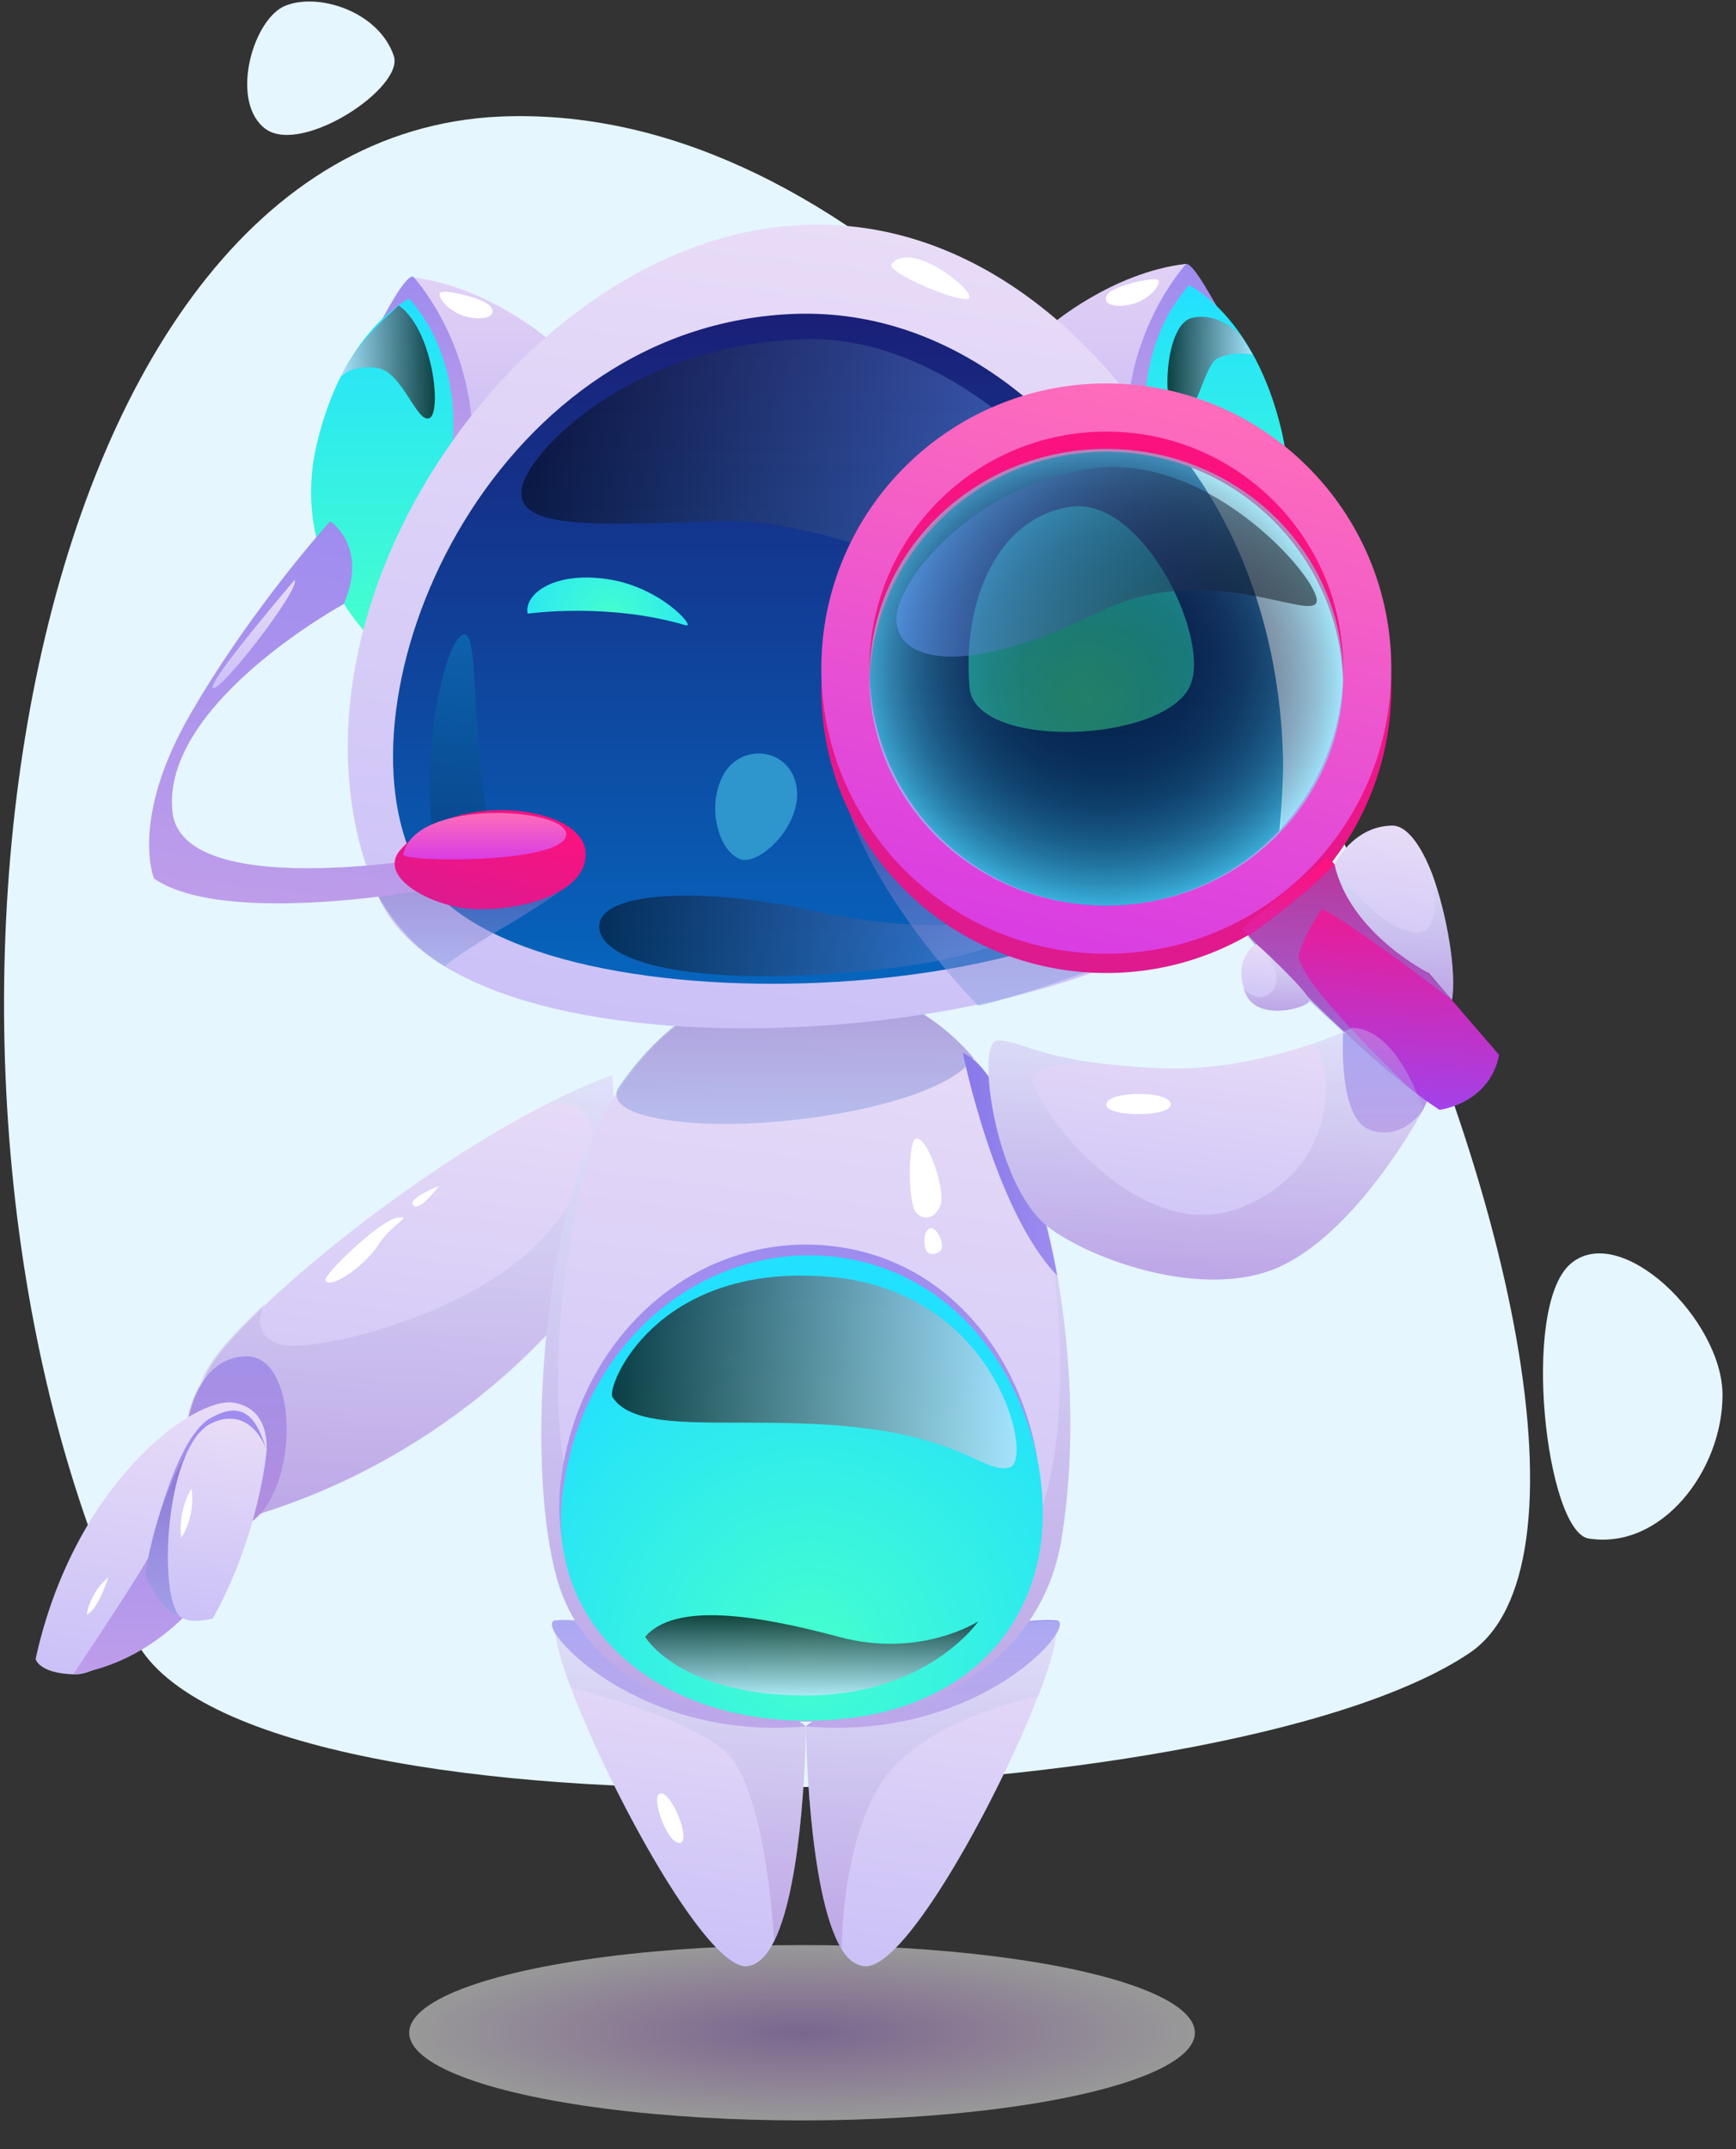 <?xml version="1.0" encoding="utf-8"?>
<!-- Generator: Adobe Illustrator 24.0.2, SVG Export Plug-In . SVG Version: 6.00 Build 0)  -->
<svg version="1.1" id="chatbot" xmlns="http://www.w3.org/2000/svg" xmlns:xlink="http://www.w3.org/1999/xlink" x="0px" y="0px"
	 viewBox="0 0 180.3 223.1" style="enable-background:new 0 0 180.3 223.1;" xml:space="preserve">
<rect x="0" y="0" width="180.3" height="223.1" fill="#333333" stroke="none"/>
<style type="text/css">
	.st0{opacity:0.5;fill:url(#SVGID_1_);}
	.st1{fill:#E5F6FF;}
	.st2{fill:url(#SVGID_2_);}
	.st3{fill:url(#SVGID_3_);}
	.st4{fill:url(#SVGID_4_);}
	.st5{fill:url(#SVGID_5_);}
	.st6{opacity:0.3;fill:url(#SVGID_6_);}
	.st7{opacity:0.3;fill:url(#SVGID_7_);}
	.st8{fill:url(#SVGID_8_);}
	.st9{fill:url(#SVGID_9_);}
	.st10{opacity:0.3;fill:url(#SVGID_10_);}
	.st11{fill:url(#SVGID_11_);}
	.st12{fill:url(#SVGID_12_);}
	.st13{opacity:0.5;fill:url(#SVGID_13_);}
	.st14{fill:url(#SVGID_14_);}
	.st15{fill:url(#SVGID_15_);}
	.st16{opacity:0.3;fill:url(#SVGID_16_);}
	.st17{fill:url(#SVGID_17_);}
	.st18{fill:url(#SVGID_18_);}
	.st19{opacity:0.5;fill:url(#SVGID_19_);}
	.st20{fill:#FFFFFF;}
	.st21{opacity:0.72;fill:url(#SVGID_20_);}
	.st22{opacity:0.72;fill:url(#SVGID_21_);}
	.st23{fill:url(#SVGID_22_);}
	.st24{fill:url(#SVGID_23_);}
	.st25{fill:url(#SVGID_24_);}
	.st26{fill:url(#SVGID_25_);}
	.st27{fill:url(#SVGID_26_);}
	.st28{fill:url(#SVGID_27_);}
	.st29{fill:url(#SVGID_28_);}
	.st30{fill:url(#SVGID_29_);}
	.st31{fill:url(#SVGID_30_);}
	.st32{opacity:0.5;fill:url(#SVGID_31_);}
	.st33{opacity:0.5;fill:url(#SVGID_32_);}
	.st34{opacity:0.2;fill:url(#SVGID_33_);}
	.st35{opacity:0.5;fill:url(#SVGID_34_);}
	.st36{fill:url(#SVGID_35_);}
	.st37{fill:url(#SVGID_36_);}
	.st38{fill:url(#SVGID_37_);}
	.st39{opacity:0.72;fill:url(#SVGID_38_);}
	.st40{opacity:0.5;fill:url(#SVGID_39_);}
	.st41{opacity:0.72;fill:url(#SVGID_40_);}
	.st42{fill:url(#SVGID_41_);}
	.st43{fill:url(#SVGID_42_);}
	.st44{fill:#2F95CD;}
	.st45{fill:url(#SVGID_43_);}
	.st46{fill:url(#SVGID_44_);}
	.st47{fill:url(#SVGID_45_);}
	.st48{fill:url(#SVGID_46_);}
	.st49{fill:url(#SVGID_47_);}
	.st50{fill:url(#SVGID_48_);}
	.st51{fill:url(#SVGID_49_);}
	.st52{fill:url(#SVGID_50_);}
	.st53{opacity:0.5;fill:url(#SVGID_51_);}
	.st54{fill:url(#SVGID_52_);}
	.st55{fill:url(#SVGID_53_);}
	.st56{opacity:0.3;fill:url(#SVGID_54_);}
	.st57{opacity:0.3;fill:url(#SVGID_55_);}
	.st58{opacity:0.3;fill:url(#SVGID_56_);}
	.st59{opacity:0.5;fill:url(#SVGID_57_);}
	.st60{opacity:0.5;fill:url(#SVGID_58_);}
</style>
<path d="M58,276v-0.8h0.6v0.8H58z M58,281.3v-4.4h0.6v4.4H58z"/>
<radialGradient id="SVGID_1_" cx="83.301" cy="-74.654" r="40.788" gradientTransform="matrix(1 0 0 0.223 0 227.6)" gradientUnits="userSpaceOnUse">
	<stop  offset="0" style="stop-color:#BE9DEA"/>
	<stop  offset="0.388" style="stop-color:#E0BFF5"/>
	<stop  offset="1" style="stop-color:#FFFFFF"/>
</radialGradient>
<ellipse class="st0" cx="83.3" cy="211" rx="40.8" ry="9.1"/>
<g>
	<path class="st1" d="M13.9,169.9c10.6,22.3,112.9,19,138.7,1.7S121.2,9.1,51.9,12.1C1.3,14.4-13.3,112.8,13.9,169.9z"/>
	<path class="st1" d="M165,159.7c-4.4-0.7-7.1-24-1.9-28.5c5.2-4.5,15.8,5.8,15.8,13.6C178.9,152.6,172.6,160.9,165,159.7z"/>
	<path class="st1" d="M40.9,5.8c1.1,3.3-9.5,10.3-13.3,7.6c-3.7-2.7-1.5-11,1.8-12.7C32.8-0.9,39.3,1.1,40.9,5.8z"/>
</g>
<g>
	<linearGradient id="SVGID_2_" gradientUnits="userSpaceOnUse" x1="67.45" y1="202.782" x2="71.615" y2="169.618">
		<stop  offset="0" style="stop-color:#CBC1F7"/>
		<stop  offset="1" style="stop-color:#E8DCF7"/>
	</linearGradient>
	<path class="st2" d="M83.7,179.2C83.7,179.2,83.7,179.2,83.7,179.2c0,0.8-0.2,16.1-3.3,22.3c-0.8,1.6-1.8,2.6-3,2.6
		c-4.3-0.2-14.2-18.5-18.1-28.9c-0.9-2.4-1.5-4.3-1.6-5.6c-0.1-0.9,0.1-1.4,0.5-1.4c0.9,0,1.8,0,2.7,0.1c0.1,0,0.2,0,0.4,0.1
		C72.1,169.6,82.5,178.2,83.7,179.2C83.7,179.2,83.7,179.2,83.7,179.2z"/>
	<linearGradient id="SVGID_3_" gradientUnits="userSpaceOnUse" x1="70.518" y1="179.334" x2="70.518" y2="168.119">
		<stop  offset="0" style="stop-color:#BE9DEA"/>
		<stop  offset="1" style="stop-color:#9E8CEF"/>
	</linearGradient>
	<path class="st3" d="M83.7,179.2c-14.4,1.3-23.9-6.4-26-9.6c-0.5-0.8-0.5-1.4,0-1.4c1-0.1,2.1,0,3.2,0.1c0.1,0,0.2,0,0.4,0.1
		C70.8,169.8,82.4,178.3,83.7,179.2C83.7,179.2,83.7,179.2,83.7,179.2z"/>
	<linearGradient id="SVGID_4_" gradientUnits="userSpaceOnUse" x1="92.926" y1="204.453" x2="97.663" y2="166.736">
		<stop  offset="0" style="stop-color:#CBC1F7"/>
		<stop  offset="1" style="stop-color:#E8DCF7"/>
	</linearGradient>
	<path class="st4" d="M109.7,169.6c-0.1,1.4-0.8,3.7-1.9,6.5c-4.1,10.5-13.5,27.8-17.8,28c-1,0-1.9-0.6-2.6-1.8
		c-3.5-5.7-3.7-23-3.7-23s0,0,0.1-0.1c1.1-0.9,11.6-9.5,22.4-10.8c0.1,0,0.2,0,0.3,0c0.9-0.1,1.8-0.1,2.7-0.1
		C109.6,168.2,109.8,168.7,109.7,169.6z"/>
	<linearGradient id="SVGID_5_" gradientUnits="userSpaceOnUse" x1="96.897" y1="179.366" x2="96.897" y2="168.149">
		<stop  offset="0" style="stop-color:#BE9DEA"/>
		<stop  offset="1" style="stop-color:#9E8CEF"/>
	</linearGradient>
	<path class="st5" d="M109.7,169.6c-2,3.3-11.6,10.9-26,9.6c0,0,0,0,0.1-0.1c1.2-0.9,12.8-9.4,22.4-10.8c0.1,0,0.2,0,0.3,0
		c1.1-0.1,2.2-0.2,3.2-0.1C110.2,168.2,110.2,168.8,109.7,169.6z"/>
	<linearGradient id="SVGID_6_" gradientUnits="userSpaceOnUse" x1="70.518" y1="201.477" x2="70.518" y2="168.119">
		<stop  offset="0" style="stop-color:#9D68C2"/>
		<stop  offset="1" style="stop-color:#CCEDFF"/>
	</linearGradient>
	<path class="st6" d="M83.7,179.2C83.7,179.2,83.7,179.2,83.7,179.2c0,0.8-0.2,16.1-3.3,22.3c0,0-0.8-16.2-5.2-19.8
		c-4.3-3.7-15.9-6.5-15.9-6.5c-0.9-2.4-1.5-4.3-1.6-5.6c-0.5-0.8-0.5-1.4,0-1.4c1-0.1,2.1,0,3.2,0.1c0.1,0,0.2,0,0.4,0.1
		C72.1,169.6,82.5,178.2,83.7,179.2C83.7,179.2,83.7,179.2,83.7,179.2z"/>
	<linearGradient id="SVGID_7_" gradientUnits="userSpaceOnUse" x1="96.897" y1="202.237" x2="96.897" y2="168.149">
		<stop  offset="0" style="stop-color:#9D68C2"/>
		<stop  offset="1" style="stop-color:#CCEDFF"/>
	</linearGradient>
	<path class="st7" d="M109.7,169.6c-0.1,1.4-0.8,3.7-1.9,6.5c-2,0.4-12.8,2.9-16.6,9.5c-3.2,5.5-3.7,13.2-3.8,16.7
		c-3.5-5.7-3.7-23-3.7-23s0,0,0.1-0.1c1.1-0.9,11.6-9.5,22.4-10.8c0.1,0,0.2,0,0.3,0c1.1-0.1,2.2-0.2,3.2-0.1
		C110.2,168.2,110.2,168.8,109.7,169.6z"/>
	<linearGradient id="SVGID_8_" gradientUnits="userSpaceOnUse" x1="38.77" y1="159.162" x2="45.033" y2="109.298">
		<stop  offset="0" style="stop-color:#CBC1F7"/>
		<stop  offset="1" style="stop-color:#E8DCF7"/>
	</linearGradient>
	<path class="st8" d="M63.3,123c-0.3,3.1-0.9,6.6-1.9,10c0,0-1,1.4-2.8,3.6c-4.7,5.4-15.2,15.4-31.5,20.5c-0.4,0.1-0.8,0.3-1.2,0.4
		c-2.6,0.8-7.4-7.1-4.9-13.8c0.2-0.6,0.5-1.3,0.9-1.9c1-1.7,3.1-3.9,5.8-6.5c7.1-6.7,18.8-15.5,29.1-20.7h0c2.4-1.2,4.6-2.2,6.8-3
		C63.6,111.6,64,116.6,63.3,123z"/>
	<linearGradient id="SVGID_9_" gradientUnits="userSpaceOnUse" x1="24.288" y1="159.2" x2="24.288" y2="140.713">
		<stop  offset="0" style="stop-color:#BE9DEA"/>
		<stop  offset="1" style="stop-color:#9E8CEF"/>
	</linearGradient>
	<path class="st9" d="M27.1,157.1c-0.3,0.3-0.6,0.6-1,0.9c-3.9,2.9-9.6,1.2-6.5-10.9c0,0,0.3-1.8,1.3-3.4c0.8-1.4,2.2-2.7,4.3-2.9
		C30.6,140.2,31.2,152.3,27.1,157.1z"/>
	<linearGradient id="SVGID_10_" gradientUnits="userSpaceOnUse" x1="41.239" y1="159.2" x2="41.239" y2="111.627">
		<stop  offset="0" style="stop-color:#9D68C2"/>
		<stop  offset="1" style="stop-color:#CCEDFF"/>
	</linearGradient>
	<path class="st10" d="M63.3,123l-4.8,13.6c-4.7,5.4-15.2,15.4-31.5,20.5c-0.3,0.3-0.6,0.6-1,0.9c-3.9,2.9-9.6,1.2-6.5-10.9
		c0,0,0.3-1.8,1.3-3.4c0.2-0.6,0.5-1.3,0.9-1.9c1-1.7,3.1-3.9,5.8-6.5c-0.2,0.4-1.6,3.1,1.4,4.2c3.2,1.1,19.8-2.8,27.2-10.7
		c7.3-7.8,7.1-15.2,0.6-14.2c2.4-1.2,4.6-2.2,6.8-3C63.6,111.6,64,116.6,63.3,123z"/>
	<linearGradient id="SVGID_11_" gradientUnits="userSpaceOnUse" x1="14.04" y1="174.612" x2="17.786" y2="144.784">
		<stop  offset="0" style="stop-color:#CBC1F7"/>
		<stop  offset="1" style="stop-color:#E8DCF7"/>
	</linearGradient>
	<path class="st11" d="M24.3,145.6c-4.1-0.7-16.6,8.3-20.6,26.6c0,0,0.3,1.5,4,1.6c3.7,0.1,10.1-6.7,14.4-10.7
		C26.3,159.1,31.1,146.8,24.3,145.6z"/>
	<linearGradient id="SVGID_12_" gradientUnits="userSpaceOnUse" x1="17.7" y1="173.757" x2="17.7" y2="146.415">
		<stop  offset="0" style="stop-color:#BE9DEA"/>
		<stop  offset="1" style="stop-color:#9E8CEF"/>
	</linearGradient>
	<path class="st12" d="M7.6,173.8c0,0,6.5-9.7,7.8-12.1c0,0,2.5-12,6.3-14.4c3.8-2.3,5.1,0.3,6,3.3C28.5,153.6,22.2,171.6,7.6,173.8
		z"/>
	<linearGradient id="SVGID_13_" gradientUnits="userSpaceOnUse" x1="17.486" y1="167.763" x2="17.486" y2="149.956">
		<stop  offset="0" style="stop-color:#8DA4E5"/>
		<stop  offset="1" style="stop-color:#755CBB"/>
	</linearGradient>
	<path class="st13" d="M15.1,163.6c0,0,1.6,3.6,3.5,4.1c0,0-1.7-11.6,1.3-17.8C19.9,150,16.1,155.7,15.1,163.6z"/>
	<linearGradient id="SVGID_14_" gradientUnits="userSpaceOnUse" x1="20.892" y1="168.433" x2="23.553" y2="147.248">
		<stop  offset="0" style="stop-color:#CBC1F7"/>
		<stop  offset="1" style="stop-color:#E8DCF7"/>
	</linearGradient>
	<path class="st14" d="M21.5,148c0,0,4-2.8,6.2,2.5c0,0-0.7,8.7-5.6,17.5c0,0-2.5,0.7-3.5-0.3C16.5,165.4,17.1,151.1,21.5,148z"/>
	<g>
		<linearGradient id="SVGID_15_" gradientUnits="userSpaceOnUse" x1="79.791" y1="178.566" x2="89.368" y2="102.313">
			<stop  offset="0" style="stop-color:#CBC1F7"/>
			<stop  offset="1" style="stop-color:#E8DCF7"/>
		</linearGradient>
		<path class="st15" d="M110.2,160c-1.9,11.2-12,18.7-26.4,18.7c-12.6,0-23.2-4.7-26-15c-2.8-10.3-1.7-29.4,2-41.2
			c0.6-1.8,1.2-3.5,2-5.1l0,0c0.7-1.5,1.5-2.9,2.4-4.2c0,0,0,0,0,0c4.6-6.9,11.3-11.4,18.9-11.4c7.9,0,13.9,3.2,18.1,8.1
			c1.9,2.2,3.4,4.8,4.5,7.5c1.2,3.1,2.3,6.5,3.1,9.9c0,0,0,0.1,0,0.1C111.3,138.2,111.9,149.9,110.2,160z"/>
		<linearGradient id="SVGID_16_" gradientUnits="userSpaceOnUse" x1="83.684" y1="178.696" x2="83.684" y2="117.347">
			<stop  offset="0" style="stop-color:#9D68C2"/>
			<stop  offset="1" style="stop-color:#CCEDFF"/>
		</linearGradient>
		<path class="st16" d="M110.2,160c-1.9,11.2-12,18.7-26.4,18.7c-12.6,0-23.2-4.7-26-15c-2.8-10.3-1.7-29.4,2-41.2
			c0.6-1.8,1.2-3.5,2-5.1l0,0c0,0-7.6,25.2-1.5,41.3c6.1,16.1,34.4,15.7,44,5c9.1-10.1,4.9-34,4.5-36.3
			C111.3,138.2,111.9,149.9,110.2,160z"/>
		<linearGradient id="SVGID_17_" gradientUnits="userSpaceOnUse" x1="83.096" y1="177.449" x2="83.096" y2="129.131">
			<stop  offset="0" style="stop-color:#BE9DEA"/>
			<stop  offset="1" style="stop-color:#9E8CEF"/>
		</linearGradient>
		<path class="st17" d="M58.3,153.3c2.1-15.1,14.3-25.3,27.7-24c14.5,1.4,22.3,15.2,22.1,27.1c-0.2,11.9-8.9,21.1-24.4,21.1
			C68.1,177.4,56.3,167.4,58.3,153.3z"/>
		<radialGradient id="SVGID_18_" cx="84.065" cy="171.2" r="36.871" gradientUnits="userSpaceOnUse">
			<stop  offset="0" style="stop-color:#45FFCD"/>
			<stop  offset="1" style="stop-color:#22E0FF"/>
		</radialGradient>
		<path class="st18" d="M58.5,154.5c2.1-15.1,14.3-25.3,27.7-24.1c14.5,1.4,22.3,15.2,22.1,27.1c-0.2,11.9-8.9,21.1-24.4,21.1
			C68.2,178.7,56.4,168.6,58.5,154.5z"/>
		<linearGradient id="SVGID_19_" gradientUnits="userSpaceOnUse" x1="82.625" y1="116.698" x2="82.625" y2="101.742">
			<stop  offset="0" style="stop-color:#8DA4E5"/>
			<stop  offset="1" style="stop-color:#755CBB"/>
		</linearGradient>
		<path class="st19" d="M101.1,109.8c-3.1,4.8-20,7.6-29.8,6.7c-8.5-0.8-7.2-3.1-7.2-3.4c0,0,0,0,0,0c4.6-6.9,11.3-11.4,18.9-11.4
			C91,101.7,97,105,101.1,109.8z"/>
		<path class="st20" d="M95.1,118.2c-0.8,0.3-0.8,6.6,0,7.6c0.8,1,2.1,0.7,2.6-0.8C98.2,123.5,96.3,117.8,95.1,118.2z"/>
		<path class="st20" d="M96.6,127.5c-0.7,0.2-0.7,1.7-0.4,2.3c0.3,0.6,1.4,0.4,1.6-0.2C98,128.8,97.2,127.3,96.6,127.5z"/>
		<linearGradient id="SVGID_20_" gradientUnits="userSpaceOnUse" x1="84.269" y1="176.003" x2="84.269" y2="167.634">
			<stop  offset="0" style="stop-color:#D4E2FF"/>
			<stop  offset="1" style="stop-color:#000000"/>
		</linearGradient>
		<path class="st21" d="M67,169.9c0,0,3.5,6,16.4,6.1c12.9,0.1,18.2-7.7,18.2-7.7s-6,3.9-14.5,1.6C78.5,167.6,70.1,166.3,67,169.9z"
			/>
		<linearGradient id="SVGID_21_" gradientUnits="userSpaceOnUse" x1="63.542" y1="142.35" x2="105.559" y2="142.35">
			<stop  offset="0" style="stop-color:#000000"/>
			<stop  offset="1" style="stop-color:#D4E2FF"/>
		</linearGradient>
		<path class="st22" d="M63.6,145c2.6,4.1,13.1,1.9,24.9,3.1c11.8,1.2,13.9,5,16.4,4.2c2.5-0.8-1.4-18.6-19.2-19.8
			C68,131.2,63,143.9,63.6,145z"/>
	</g>
	<linearGradient id="SVGID_22_" gradientUnits="userSpaceOnUse" x1="100.033" y1="120.782" x2="109.79" y2="120.782">
		<stop  offset="0" style="stop-color:#8879EA"/>
		<stop  offset="1" style="stop-color:#9E8CEF"/>
	</linearGradient>
	<path class="st23" d="M102.1,111c0,0-0.9-1.2-2.1-1.7c0,0,3.3,16.4,9.8,23.1C109.8,132.3,107,116.9,102.1,111z"/>
	<linearGradient id="SVGID_23_" gradientUnits="userSpaceOnUse" x1="119.129" y1="62.071" x2="119.129" y2="27.395">
		<stop  offset="0" style="stop-color:#B9ACF4"/>
		<stop  offset="1" style="stop-color:#E1D1F5"/>
	</linearGradient>
	<path class="st24" d="M109.2,33.7c0,0,6.3-5.4,13.9-6.3c0,0,2.3,1.1,5.1,9.6c2.7,8.4-2.3,25.1-2.3,25.1L109.2,33.7z"/>
	<linearGradient id="SVGID_24_" gradientUnits="userSpaceOnUse" x1="121.647" y1="46.243" x2="121.647" y2="27.393">
		<stop  offset="0" style="stop-color:#BE9DEA"/>
		<stop  offset="1" style="stop-color:#9E8CEF"/>
	</linearGradient>
	<path class="st25" d="M123.2,27.4c0,0-6.2,6.6-6.2,17.3l2.4,1.5l7-14.4C126.3,31.8,124,27.3,123.2,27.4z"/>
	<linearGradient id="SVGID_25_" gradientUnits="userSpaceOnUse" x1="126.334" y1="63.73" x2="126.334" y2="29.66">
		<stop  offset="0" style="stop-color:#45FFCD"/>
		<stop  offset="1" style="stop-color:#22E0FF"/>
	</linearGradient>
	<path class="st26" d="M119.1,45.5c0,0-1.6-9.1,4.4-15.9c0,0,6.8,3.2,9.6,15.1c2.8,11.9-4.5,19-4.5,19L119.1,45.5z"/>
	<path class="st20" d="M115.6,30.1c-1.2,0.6-1.1,1.9,1.3,1.6c2.4-0.3,3.7-2.2,3.4-2.6C120.1,28.7,116.9,29.4,115.6,30.1z"/>
	
		<linearGradient id="SVGID_26_" gradientUnits="userSpaceOnUse" x1="902.172" y1="63.423" x2="902.172" y2="28.748" gradientTransform="matrix(-1 0 0 1 949.062 0)">
		<stop  offset="0" style="stop-color:#B9ACF4"/>
		<stop  offset="1" style="stop-color:#E1D1F5"/>
	</linearGradient>
	<path class="st27" d="M56.8,35.1c0,0-6.3-5.4-13.9-6.3c0,0-2.3,1.1-5.1,9.6c-2.7,8.4,2.3,25.1,2.3,25.1L56.8,35.1z"/>
	
		<linearGradient id="SVGID_27_" gradientUnits="userSpaceOnUse" x1="904.69" y1="47.595" x2="904.69" y2="28.745" gradientTransform="matrix(-1 0 0 1 949.062 0)">
		<stop  offset="0" style="stop-color:#BE9DEA"/>
		<stop  offset="1" style="stop-color:#9E8CEF"/>
	</linearGradient>
	<path class="st28" d="M42.9,28.7c0,0,6.2,6.6,6.2,17.3l-2.4,1.5l-7-14.4C39.7,33.2,42,28.6,42.9,28.7z"/>
	
		<linearGradient id="SVGID_28_" gradientUnits="userSpaceOnUse" x1="909.351" y1="65.851" x2="909.351" y2="31.012" gradientTransform="matrix(-1 0 0 1 949.062 0)">
		<stop  offset="0" style="stop-color:#45FFCD"/>
		<stop  offset="1" style="stop-color:#22E0FF"/>
	</linearGradient>
	<path class="st29" d="M46.9,46.9c0,0,1.6-9.1-4.4-15.9c0,0-6.8,3.2-9.6,15.1s5.3,19.8,5.3,19.8L46.9,46.9z"/>
	<path class="st20" d="M50.4,31.4c1.2,0.6,1.1,1.9-1.3,1.6c-2.4-0.3-3.7-2.2-3.4-2.6C45.9,30,49.1,30.7,50.4,31.4z"/>
	<linearGradient id="SVGID_29_" gradientUnits="userSpaceOnUse" x1="79.903" y1="107.859" x2="90.48" y2="23.648">
		<stop  offset="0" style="stop-color:#CBC1F7"/>
		<stop  offset="1" style="stop-color:#E8DCF7"/>
	</linearGradient>
	<path class="st30" d="M39.2,92.9c9.6,22.1,81.3,15.2,89.9-2.9c9.4-19.9-12.2-68.9-46.5-66.6C53.5,25.2,26.9,64.5,39.2,92.9z"/>
	<linearGradient id="SVGID_30_" gradientUnits="userSpaceOnUse" x1="83.309" y1="102.093" x2="83.309" y2="32.478">
		<stop  offset="0" style="stop-color:#0665BD"/>
		<stop  offset="1" style="stop-color:#1A1F77"/>
	</linearGradient>
	<path class="st31" d="M43.2,89.8c9.2,18.1,71.8,15.1,80.9-1.5c7.8-14.2-10.6-57.2-42-55.7C50.6,34.1,34.4,72.4,43.2,89.8z"/>
	<path class="st20" d="M92.6,27.4c-0.7,0.8,7,4.1,8,3.6C101.6,30.5,94.8,24.8,92.6,27.4z"/>
	<linearGradient id="SVGID_31_" gradientUnits="userSpaceOnUse" x1="54.15" y1="48.047" x2="115.56" y2="48.047">
		<stop  offset="0" style="stop-color:#000000"/>
		<stop  offset="1" style="stop-color:#6A9BFF"/>
	</linearGradient>
	<path class="st32" d="M54.2,50.7c-0.7,4.3,7.5,3.8,20.5,3.4c15.7-0.5,31.5,13,40.7,3.3c1.5-1.6-13.5-22.6-31.7-22.2
		C65.6,35.7,54.8,46.9,54.2,50.7z"/>
	<linearGradient id="SVGID_32_" gradientUnits="userSpaceOnUse" x1="62.226" y1="97.158" x2="106.875" y2="97.158">
		<stop  offset="0" style="stop-color:#000000"/>
		<stop  offset="1" style="stop-color:#6A9BFF"/>
	</linearGradient>
	<path class="st33" d="M62.3,95.7c-0.8,3.1,5.7,6.3,21.8,5.5c19.5-1,23.6-5,22.6-6.2c-0.6-0.7-6.4,3-22.4-0.5
		C73.8,92.2,63.2,92.4,62.3,95.7z"/>
	
		<linearGradient id="SVGID_33_" gradientUnits="userSpaceOnUse" x1="45.529" y1="89.899" x2="45.529" y2="67.124" gradientTransform="matrix(0.998 6.840000e-02 -6.840000e-02 0.998 8.268 -4.175)">
		<stop  offset="0" style="stop-color:#000000"/>
		<stop  offset="1" style="stop-color:#00E3FF"/>
	</linearGradient>
	<path class="st34" d="M44.9,86c0,0-0.7-4.5,0.1-10.6c0.8-6.1,2.4-10,3.4-9.5c1,0.6,0.8,6.5,1.4,12.4c0.4,4.6,1.3,8.9,1.3,8.9
		S47,91.2,44.9,86z"/>
	<linearGradient id="SVGID_34_" gradientUnits="userSpaceOnUse" x1="49.647" y1="100.329" x2="49.647" y2="89.654">
		<stop  offset="0" style="stop-color:#8DA4E5"/>
		<stop  offset="1" style="stop-color:#755CBB"/>
	</linearGradient>
	<path class="st35" d="M46.2,100.3c0,0,1-1,6.2-4.1c3.5-2,7.1-4.5,7.7-5.4c0.8-2.1-14.9-0.9-14.9-0.9l-6,2.9
		C39.2,92.9,41.6,97.6,46.2,100.3z"/>
	<linearGradient id="SVGID_35_" gradientUnits="userSpaceOnUse" x1="30.008" y1="94.432" x2="35.06" y2="54.201">
		<stop  offset="0" style="stop-color:#BE9DEA"/>
		<stop  offset="1" style="stop-color:#9E8CEF"/>
	</linearGradient>
	<path class="st36" d="M34.3,54.1c0,0,4,2.6,1.4,8.6c0,0-18.9,10.3-17.8,21.5c0.9,9.4,27,4.8,27,4.8l0.9,3.1c0,0-22.2,4.3-29.8-0.9
		c0,0-2.6-6.2,3.9-17.3C26.3,62.9,34.3,54.1,34.3,54.1z"/>
	
		<linearGradient id="SVGID_36_" gradientUnits="userSpaceOnUse" x1="43.445" y1="99.884" x2="43.445" y2="88.543" gradientTransform="matrix(0.973 0.229 -0.229 0.973 30.231 -12.513)">
		<stop  offset="0" style="stop-color:#DD1A8F"/>
		<stop  offset="1" style="stop-color:#FE117E"/>
	</linearGradient>
	<path class="st37" d="M41.6,88.2c-2.4,2.7,2.7,5.6,6.8,6.1c4.7,0.5,12.9-1.3,12.4-6C60.3,83.6,47.1,81.9,41.6,88.2z"/>
	<linearGradient id="SVGID_37_" gradientUnits="userSpaceOnUse" x1="50.328" y1="89.179" x2="50.328" y2="84.364">
		<stop  offset="0" style="stop-color:#D93DE3"/>
		<stop  offset="1" style="stop-color:#FF6DBA"/>
	</linearGradient>
	<path class="st38" d="M41.9,88.7c-0.1,0.8,16.5,1,16.9-2C59.2,83.8,43,82.8,41.9,88.7z"/>
	<linearGradient id="SVGID_38_" gradientUnits="userSpaceOnUse" x1="121.252" y1="38.167" x2="130.116" y2="38.167">
		<stop  offset="0" style="stop-color:#000000"/>
		<stop  offset="1" style="stop-color:#D4E2FF"/>
	</linearGradient>
	<path class="st39" d="M129,35c0,0-2.2-2.7-5.2-2c-3,0.7-3.2,10.2-1.4,10.4c1.8,0.2,2.6-5.2,3.9-6.1c1.4-0.9,3.8-0.5,3.8-0.5L129,35
		z"/>
	<linearGradient id="SVGID_39_" gradientUnits="userSpaceOnUse" x1="100.856" y1="104.442" x2="100.856" y2="83.717">
		<stop  offset="0" style="stop-color:#8DA4E5"/>
		<stop  offset="1" style="stop-color:#755CBB"/>
	</linearGradient>
	<path class="st40" d="M101.6,104.4c0,0-10.3-10.4-13.6-20.7l25.7,16.9C113.7,100.6,105,103.7,101.6,104.4z"/>
	<linearGradient id="SVGID_40_" gradientUnits="userSpaceOnUse" x1="35.437" y1="37.549" x2="45.206" y2="37.549">
		<stop  offset="0" style="stop-color:#D4E2FF"/>
		<stop  offset="1" style="stop-color:#000000"/>
	</linearGradient>
	<path class="st41" d="M35.4,39.1c0,0,1.2-1.3,3.8-0.9c2.6,0.4,4.1,5.8,5.4,5.2c1.3-0.5,0.4-9.2-3.2-11.7
		C41.5,31.7,36.9,35.5,35.4,39.1z"/>
	<linearGradient id="SVGID_41_" gradientUnits="userSpaceOnUse" x1="26.407" y1="71.429" x2="26.407" y2="60.17">
		<stop  offset="0" style="stop-color:#CBC1F7"/>
		<stop  offset="1" style="stop-color:#E8DCF7"/>
	</linearGradient>
	<path class="st42" d="M30.6,60.2c0,0-9,10.5-8.5,11.2C22.7,72.1,31.2,61.2,30.6,60.2z"/>
	<radialGradient id="SVGID_42_" cx="63.391" cy="64.215" r="11.802" gradientUnits="userSpaceOnUse">
		<stop  offset="0" style="stop-color:#45FFCD"/>
		<stop  offset="1" style="stop-color:#22E0FF"/>
	</radialGradient>
	<path class="st43" d="M54.8,63.7c0,0,8.3-1.2,16.4,1.2c1.2,0.4-2.5-4-8.2-4.8S54.4,61.8,54.8,63.7z"/>
	<path class="st44" d="M74.7,81.4c1.4-4.3,6.8-4.1,7.9-0.3c1.2,4.1-3.6,8.8-5.7,8.1C74.8,88.4,73.6,84.5,74.7,81.4z"/>
	<linearGradient id="SVGID_43_" gradientUnits="userSpaceOnUse" x1="110.561" y1="96.311" x2="110.561" y2="41.59">
		<stop  offset="0" style="stop-color:#0665BD"/>
		<stop  offset="1" style="stop-color:#1A1F77"/>
	</linearGradient>
	<path class="st45" d="M88.9,76c-5.1-14.1,8.3-32.1,28.8-34.4c0,0,19.4,12.5,14.9,47.1C132.6,88.7,102,112.5,88.9,76z"/>
	<linearGradient id="SVGID_44_" gradientUnits="userSpaceOnUse" x1="125.007" y1="87.696" x2="130.599" y2="43.175">
		<stop  offset="0" style="stop-color:#CBC1F7"/>
		<stop  offset="1" style="stop-color:#E8DCF7"/>
	</linearGradient>
	<path class="st46" d="M117.7,41.6c0,0,6.9,0.1,15.1,6.8s12,26.7-0.1,40.2C132.6,88.7,138,60.9,117.7,41.6z"/>
	<radialGradient id="SVGID_45_" cx="112.699" cy="72.383" r="17.328" gradientUnits="userSpaceOnUse">
		<stop  offset="0" style="stop-color:#45FFCD"/>
		<stop  offset="1" style="stop-color:#22E0FF"/>
	</radialGradient>
	<path class="st47" d="M100.7,71.4c0.6,6.4,19.7,5.8,22.8,0c2.5-4.7-4.7-19.9-12.3-18.8C103.6,53.7,99.9,62.4,100.7,71.4z"/>
	<linearGradient id="SVGID_46_" gradientUnits="userSpaceOnUse" x1="108.134" y1="100.224" x2="121.692" y2="42.633">
		<stop  offset="0" style="stop-color:#DD1A8F"/>
		<stop  offset="1" style="stop-color:#FE117E"/>
	</linearGradient>
	<path class="st48" d="M114.9,41.9c-16.3,0-29.6,13.2-29.6,29.6S98.6,101,114.9,101s29.6-13.2,29.6-29.6S131.2,41.9,114.9,41.9z
		 M114.9,96.1c-13.6,0-24.6-11-24.6-24.6s11-24.6,24.6-24.6s24.6,11,24.6,24.6S128.5,96.1,114.9,96.1z"/>
	<linearGradient id="SVGID_47_" gradientUnits="userSpaceOnUse" x1="108.134" y1="98.155" x2="121.692" y2="40.564">
		<stop  offset="0" style="stop-color:#D93DE3"/>
		<stop  offset="1" style="stop-color:#FF6DBA"/>
	</linearGradient>
	<path class="st49" d="M114.9,39.8c-16.3,0-29.6,13.2-29.6,29.6c0,16.3,13.2,29.6,29.6,29.6s29.6-13.2,29.6-29.6
		C144.5,53,131.2,39.8,114.9,39.8z M114.9,94c-13.6,0-24.6-11-24.6-24.6c0-13.6,11-24.6,24.6-24.6s24.6,11,24.6,24.6
		C139.5,83,128.5,94,114.9,94z"/>
	<linearGradient id="SVGID_48_" gradientUnits="userSpaceOnUse" x1="122.726" y1="132.686" x2="126.215" y2="104.907">
		<stop  offset="0" style="stop-color:#CBC1F7"/>
		<stop  offset="1" style="stop-color:#E8DCF7"/>
	</linearGradient>
	<path class="st50" d="M147.8,115.2c0,0-6.4,12.1-14.5,16.1c-8.1,4-20.5-0.8-24.5-4c-5.5-4.3-7.5-19.3-5.2-19.3
		c2.1,0,4.1,1.6,10.8,2.4c0,0,0,0,0,0c1.8,0.2,3.9,0.4,6.5,0.5c6,0.2,11.6-1.3,15.3-2.5c2.6-0.9,4.3-1.7,4.3-1.7
		C145.2,106.7,147.8,115.2,147.8,115.2z"/>
	<linearGradient id="SVGID_49_" gradientUnits="userSpaceOnUse" x1="144.522" y1="117.617" x2="144.522" y2="107.225">
		<stop  offset="0" style="stop-color:#BE9DEA"/>
		<stop  offset="1" style="stop-color:#9E8CEF"/>
	</linearGradient>
	<path class="st51" d="M139.5,107.2c0,0-0.6,8.9,2.8,10.1c3.4,1.2,5.5-2.1,5.5-2.1l1.7-3.6L139.5,107.2z"/>
	<linearGradient id="SVGID_50_" gradientUnits="userSpaceOnUse" x1="141.543" y1="114.679" x2="143.343" y2="89.323">
		<stop  offset="0" style="stop-color:#A242EA"/>
		<stop  offset="1" style="stop-color:#FE117E"/>
	</linearGradient>
	<path class="st52" d="M129,96.4c0,0,12.2,13.4,20.5,18.8c0,0,5.2-0.6,6.2-5.7l-17.8-20.6L129,96.4z"/>
	<linearGradient id="SVGID_51_" gradientUnits="userSpaceOnUse" x1="140.215" y1="113.602" x2="140.215" y2="89.677">
		<stop  offset="0" style="stop-color:#8DA4E5"/>
		<stop  offset="1" style="stop-color:#755CBB"/>
	</linearGradient>
	<path class="st53" d="M150.8,103.8c0,0-11.4-8.7-13.5-9.4c0,0-1.6,2.1-2.4,4.6c-0.7,2.5,12.3,14.7,12.3,14.7s-12.1-9.8-17.6-16.5
		c0,0,6.1-4.3,8.9-7.4L150.8,103.8z"/>
	<linearGradient id="SVGID_52_" gradientUnits="userSpaceOnUse" x1="132.121" y1="104.83" x2="132.949" y2="98.239">
		<stop  offset="0" style="stop-color:#CBC1F7"/>
		<stop  offset="1" style="stop-color:#E8DCF7"/>
	</linearGradient>
	<path class="st54" d="M136,103.9c-0.2,0.7-5.1,2.1-6.5-0.5c-0.1-0.3-0.3-0.5-0.3-0.8c-0.8-2.3,0.3-4.1,1.3-4.6c0,0,0,0,0,0l0.1,0.1
		C131.3,98.7,136.1,103.2,136,103.9z"/>
	<linearGradient id="SVGID_53_" gradientUnits="userSpaceOnUse" x1="143.9" y1="102.939" x2="146.048" y2="85.831">
		<stop  offset="0" style="stop-color:#CBC1F7"/>
		<stop  offset="1" style="stop-color:#E8DCF7"/>
	</linearGradient>
	<path class="st55" d="M150.8,103.8l-2.4-2.8c0,0-8.2-4.1-9.8-11.3c0,0,0,0,0,0s1.9-3.9,5.9-4c1.6-0.1,3.1,2.1,4.2,4.9h0
		C150.3,94.9,151.3,101,150.8,103.8z"/>
	<linearGradient id="SVGID_54_" gradientUnits="userSpaceOnUse" x1="125.235" y1="132.907" x2="125.235" y2="106.717">
		<stop  offset="0" style="stop-color:#9D68C2"/>
		<stop  offset="1" style="stop-color:#CCEDFF"/>
	</linearGradient>
	<path class="st56" d="M147.8,115.2c0,0-6.4,12.1-14.5,16.1c-8.1,4-20.5-0.8-24.5-4c-5.5-4.3-7.5-19.3-5.2-19.3
		c2.1,0,4.1,1.6,10.8,2.4c-0.4,0-6.1-0.4-7.1,1.2c-1,1.7,10.4,18.3,21.7,13.7c11.4-4.6,9-16.9,7.1-16.9c0,0,0,0,0,0
		c2.6-0.9,4.3-1.7,4.3-1.7C145.2,106.7,147.8,115.2,147.8,115.2z"/>
	<linearGradient id="SVGID_55_" gradientUnits="userSpaceOnUse" x1="132.572" y1="104.853" x2="132.572" y2="98.022">
		<stop  offset="0" style="stop-color:#9D68C2"/>
		<stop  offset="1" style="stop-color:#CCEDFF"/>
	</linearGradient>
	<path class="st57" d="M136,103.9c-0.2,0.7-5.1,2.1-6.5-0.5c-0.1-0.3-0.3-0.5-0.3-0.8c1.1,1.4,2.8,1.1,3.3-0.4
		c0.5-1.5-1.4-3.7-1.8-4.1C131.3,98.7,136.1,103.2,136,103.9z"/>
	<linearGradient id="SVGID_56_" gradientUnits="userSpaceOnUse" x1="144.741" y1="103.807" x2="144.741" y2="89.677">
		<stop  offset="0" style="stop-color:#9D68C2"/>
		<stop  offset="1" style="stop-color:#CCEDFF"/>
	</linearGradient>
	<path class="st58" d="M150.8,103.8l-2.4-2.8c0,0-8.2-4.1-9.8-11.3c0.2,0.4,4.1,6.5,8.3,7.1c3.1,0.4,1.9-5.7,1.8-6.2h0
		C150.3,94.9,151.3,101,150.8,103.8z"/>
	<path class="st20" d="M19.9,154.5c0,0-1.4,2-1.1,5.1C18.8,159.7,20.3,157.6,19.9,154.5z"/>
	<path class="st20" d="M9,167.6c0,0,0.3-2.3,2.3-3.9C11.2,163.7,10.3,167,9,167.6z"/>
	<path class="st20" d="M33.8,132.9c-0.3-0.5,5.7-6.3,7.5-6.5c1.7-0.2-0.6,0.6-2,2.8S34.3,133.9,33.8,132.9z"/>
	<path class="st20" d="M42.9,125.1c-0.6-0.7,2.7-2,2.7-2S43.5,125.9,42.9,125.1z"/>
	<path class="st20" d="M114.9,114.6c-0.2,1.4,6.8,1.4,6.7,0C121.5,113.2,115.1,113.2,114.9,114.6z"/>
	<path class="st20" d="M68.5,186.2c-0.9,0.4,0.8,5.2,2.1,5.1C71.9,191.2,69.6,185.6,68.5,186.2z"/>
	
		<radialGradient id="SVGID_57_" cx="105.849" cy="70.774" r="24.128" gradientTransform="matrix(1.019 0 0 0.983 7.003 0.67)" gradientUnits="userSpaceOnUse">
		<stop  offset="0" style="stop-color:#000000"/>
		<stop  offset="0.229" style="stop-color:#010303"/>
		<stop  offset="0.365" style="stop-color:#050B0B"/>
		<stop  offset="0.477" style="stop-color:#0B1919"/>
		<stop  offset="0.576" style="stop-color:#132D2D"/>
		<stop  offset="0.667" style="stop-color:#1F4848"/>
		<stop  offset="0.751" style="stop-color:#2C6868"/>
		<stop  offset="0.83" style="stop-color:#3D8E8E"/>
		<stop  offset="0.905" style="stop-color:#50BABA"/>
		<stop  offset="0.975" style="stop-color:#65EBEB"/>
		<stop  offset="1" style="stop-color:#6DFFFF"/>
	</radialGradient>
	<ellipse class="st59" cx="114.9" cy="70.3" rx="24.6" ry="23.7"/>
	<linearGradient id="SVGID_58_" gradientUnits="userSpaceOnUse" x1="93.097" y1="58.305" x2="136.729" y2="58.305">
		<stop  offset="0" style="stop-color:#6A9BFF"/>
		<stop  offset="1" style="stop-color:#000000"/>
	</linearGradient>
	<path class="st60" d="M93.1,64.4c0.2,4.4,7.3,5.9,21.1-0.9c11-5.4,21.5,0.8,22.5-0.9S126.1,47,113.6,48.6S92.9,60.5,93.1,64.4z"/>
</g>
</svg>
